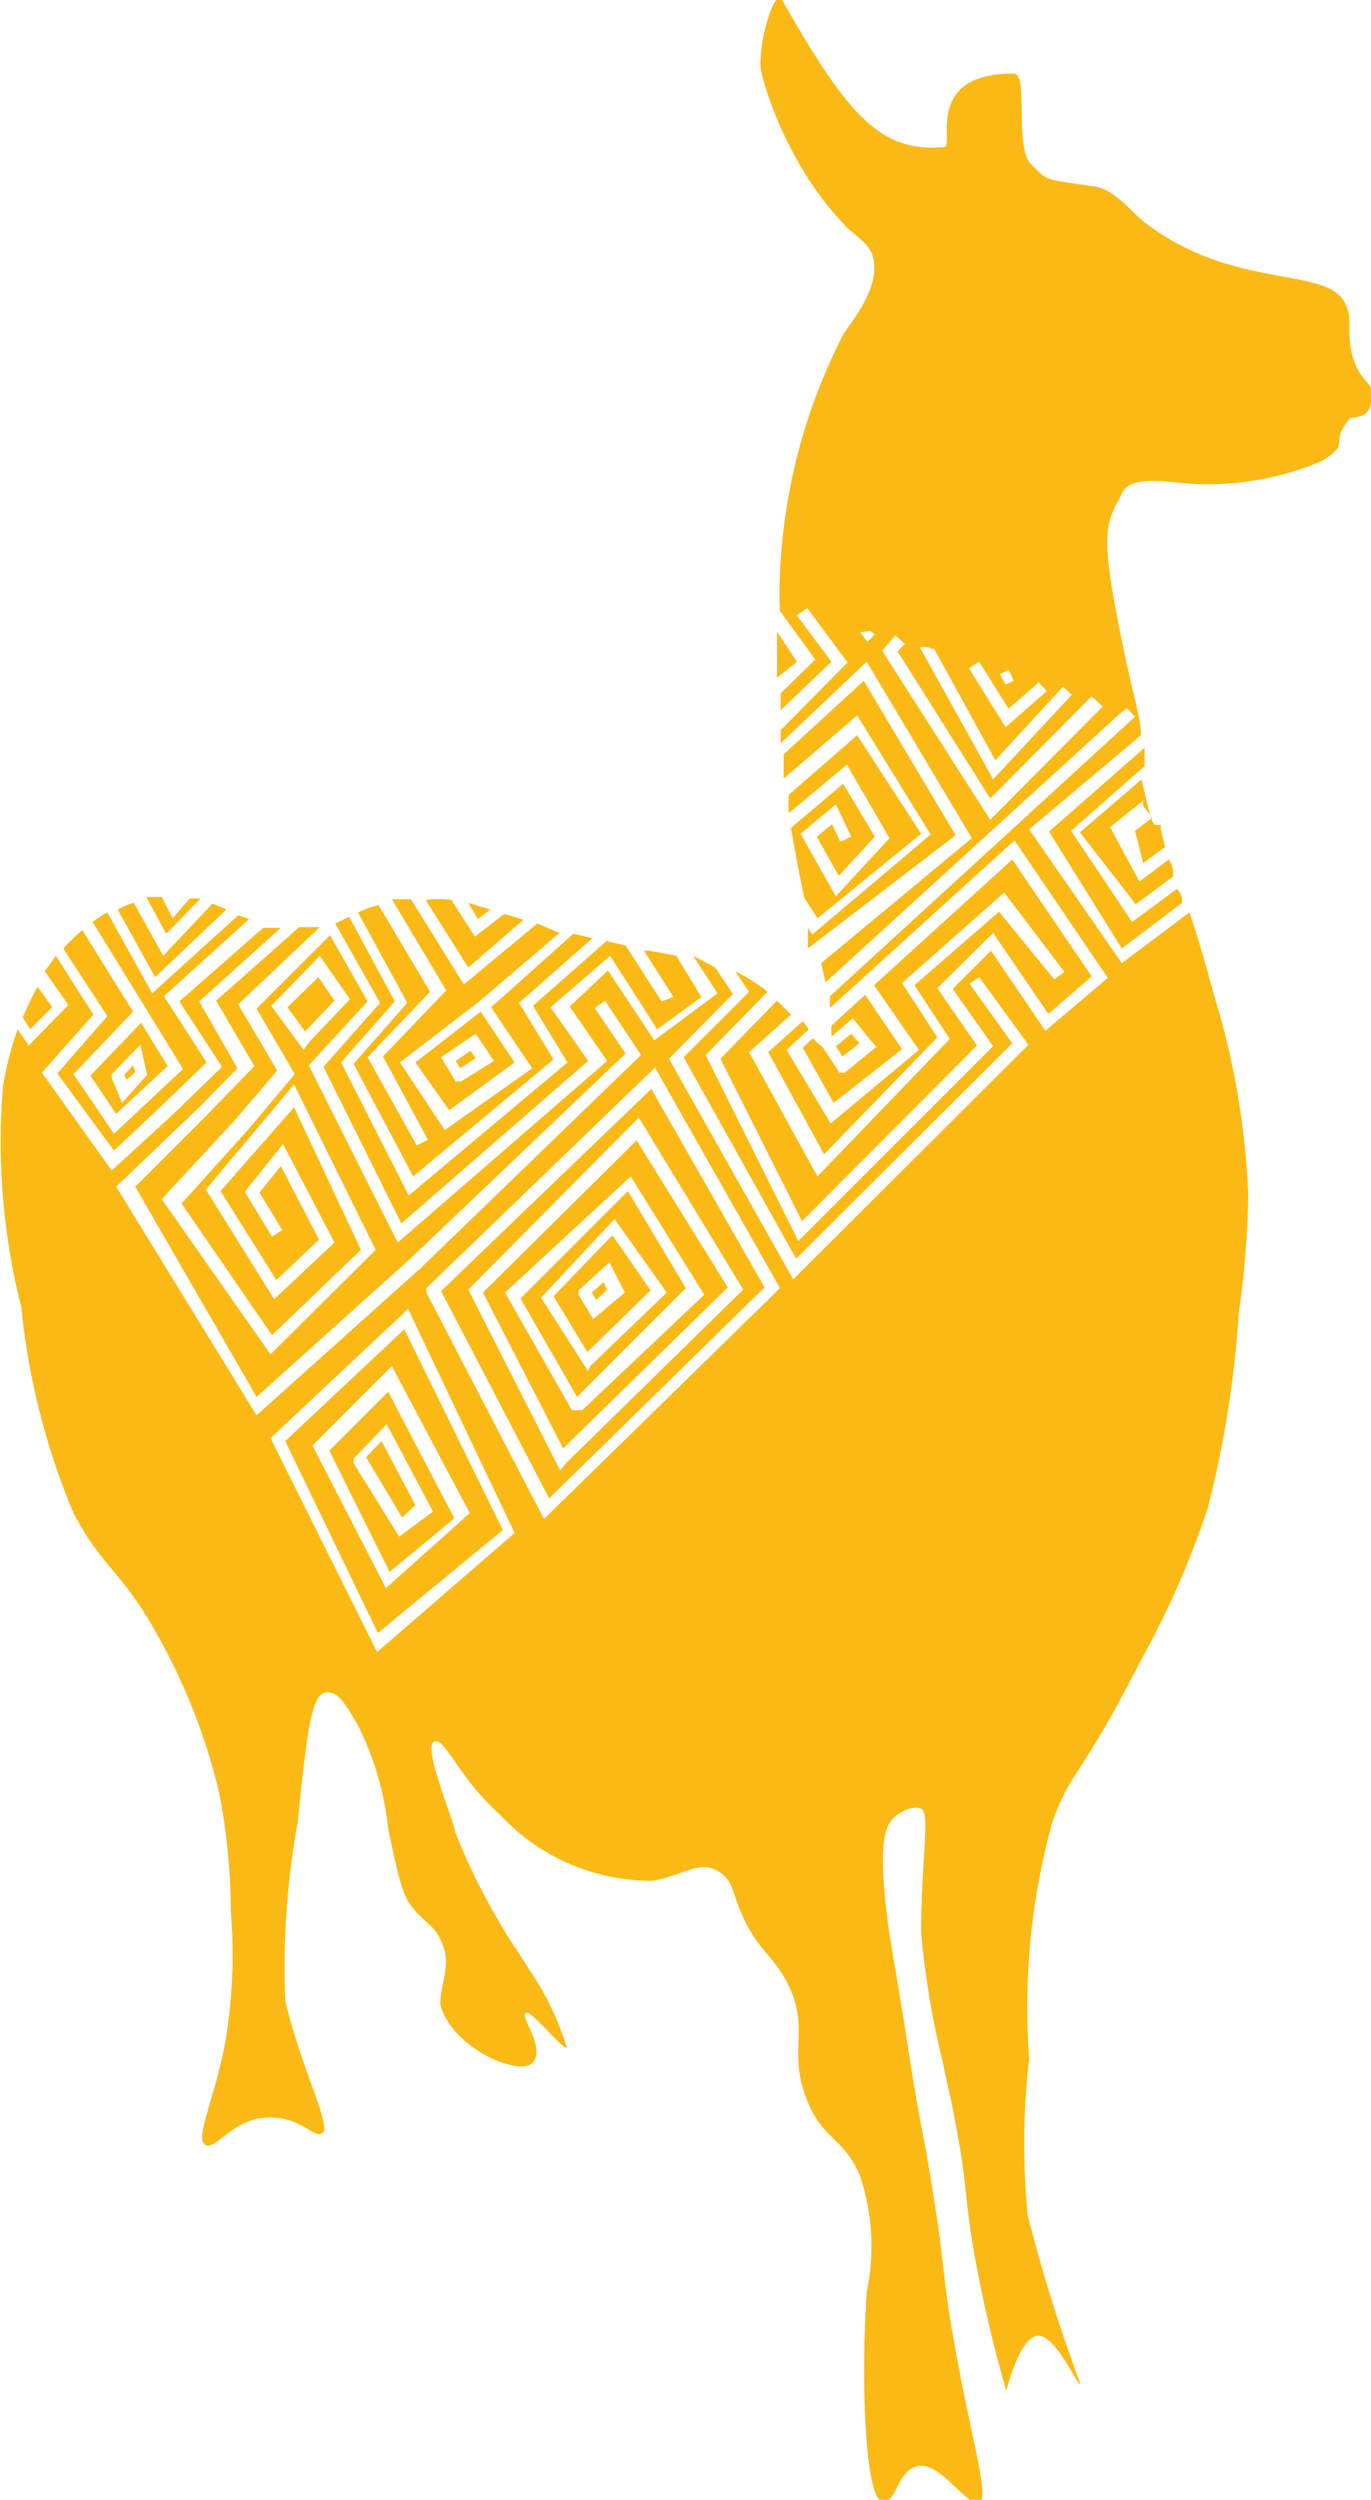 <svg xmlns="http://www.w3.org/2000/svg" viewBox="0 0 18.65 34"><g id="Layer_2" data-name="Layer 2"><path d="M1.58,15.15l.7-.65-.36-.59-.69.72ZM2,14.62,1.66,15l-.14-.34,0-.05.39-.4Z" transform="translate(0 0)" style="fill:#fab915"/><polygon points="1.72 14.69 1.84 14.58 1.81 14.49 1.69 14.62 1.72 14.69" style="fill:#fab915"/><polygon points="4.55 13.61 4.33 13.29 3.91 13.7 4.15 14.03 4.55 13.61" style="fill:#fab915"/><path d="M.78,14.6l.77,1.05L2.24,15l.57-.55-.58-.9L3.39,12.5l-.15-.05L2.07,13.51l-.61-1.1a1.37,1.37,0,0,0-.2.13l1.23,2-.94.88L1,14.61l.81-.85-.69-1.11a3.24,3.24,0,0,0-.26.25l.6.92Z" transform="translate(0 0)" style="fill:#fab915"/><path d="M15.55,11.74l.3-.22-.06-.24,0-.06-.08,0,0,0h0l0,0-.06-.08-.21.16Z" transform="translate(0 0)" style="fill:#fab915"/><path d="M15.45,12.3l.51-.38c0-.07,0-.14-.06-.23l-.4.3-.4-.74.45-.36,0,.07a1.72,1.72,0,0,1,.12.17l0,.06h0c-.06-.25-.11-.44-.14-.59l-.84.72Z" transform="translate(0 0)" style="fill:#fab915"/><path d="M15.26,12.9l.82-.62c0-.06,0-.12-.07-.19l-.61.45-.83-1.24,1-.88c0-.09,0-.17,0-.25l-1.3,1.14Z" transform="translate(0 0)" style="fill:#fab915"/><path d="M7.12,12.51l-.26-.08-.4.31-.32-.5a1.32,1.32,0,0,0-.35,0l.58.92Z" transform="translate(0 0)" style="fill:#fab915"/><path d="M4.4,14.51l1.06,2.13L8,14.43l-.51-.73L8.3,13l.64,1,.6-.44L9.2,13l-.37-.07-.07,0,.4.63h0L9,13.62l-.49-.76-.26-.06-1,.88.47.77L5.56,16.26l-.92-1.81.73-.83-.62-1.15-.19.09.61,1.08Z" transform="translate(0 0)" style="fill:#fab915"/><path d="M10.57,8.59c0,.21,0,.42,0,.63L10.84,9Z" transform="translate(0 0)" style="fill:#fab915"/><path d="M.41,14l.3-.3-.2-.28a4.27,4.27,0,0,0-.2.42Z" transform="translate(0 0)" style="fill:#fab915"/><path d="M6.67,12.37l-.3-.09.13.22Z" transform="translate(0 0)" style="fill:#fab915"/><polygon points="11.58 14.06 11.37 14.23 11.46 14.37 11.69 14.19 11.58 14.06" style="fill:#fab915"/><path d="M11.34,15l.93-.73-.5-.74-.46.42v.15l.29-.25.32.39-.43.35-.07,0-.23-.35a.64.64,0,0,1-.13-.12l-.14.13Z" transform="translate(0 0)" style="fill:#fab915"/><path d="M13.59,12.4l-1.15,1,.48.73L11.12,16l-.93-1.69.57-.51-.19-.19-.77.79,1.11,2.21,2.38-2.39-.54-.78.76-.75.75,1.1.59-.51-1.08-1.59-1.88,1.71.61.88-1.2,1-.6-1L11,14a.76.76,0,0,0-.08-.11l-.47.42.76,1.39,1.54-1.59-.48-.74,1.39-1.23.82,1.08h0l-.14.1Z" transform="translate(0 0)" style="fill:#fab915"/><path d="M11.75,9.26l-1.09,1c0,.11,0,.22,0,.33l1-.86,1,1.62-1.61,1.36-.06-.09,0,.18,0,.1L13,11.36Z" transform="translate(0 0)" style="fill:#fab915"/><path d="M12.53,11.34,11.66,10l-.93.81a2.17,2.17,0,0,0,0,.25l.79-.66.58,1-.73.79-.48-.85.48-.4.21.44-.15.07-.11-.24-.21.17.3.53.49-.53-.43-.72-.71.6c.06.35.12.67.18.95l.18.28Z" transform="translate(0 0)" style="fill:#fab915"/><polygon points="6.47 14.39 6.4 14.29 6.2 14.43 6.26 14.53 6.47 14.39" style="fill:#fab915"/><path d="M2.73,12.22l-.15,0-.23.27-.15-.29H2.12l-.13,0,.27.5Z" transform="translate(0 0)" style="fill:#fab915"/><path d="M3.08,12.37l-.19-.08L2.22,13l-.4-.72a1,1,0,0,0-.22.09l.51.92Z" transform="translate(0 0)" style="fill:#fab915"/><path d="M6.11,15.1,7,14.45l-.46-.69-.89.69Zm.61-.67-.45.28-.07,0L6,14.38l.47-.32Z" transform="translate(0 0)" style="fill:#fab915"/><path d="M7.31,12.56l-1,.83-.72-1.16-.13,0-.13,0,.74,1.24-.86.9.61,1.13-.15.08L5,14.38l.85-.89-.7-1.18a1.51,1.51,0,0,0-.28.1l.67,1.23-.73.83L5.62,16l1.91-1.59-.47-.77,1-.88-.26-.06-1.12,1,.56.83-1.19.84-.61-.92,1.08-.83,1.09-.93Z" transform="translate(0 0)" style="fill:#fab915"/><path d="M7.08,17.66,7.85,19l1.48-1.48-.79-1.32Zm.95.92L8,18.65l-.64-1,1-1.07.71,1Z" transform="translate(0 0)" style="fill:#fab915"/><path d="M7.53,17.63l.46.76.86-.84-.52-.75Zm.54.31-.2-.33,0-.06.42-.38.21.41Z" transform="translate(0 0)" style="fill:#fab915"/><path d="M6.57,17.58,7.66,19.7,9.9,17.51l-1.24-2Zm1.35,1.6-.08,0-.06,0-.91-1.6L8.58,16l1,1.61Z" transform="translate(0 0)" style="fill:#fab915"/><polygon points="8.05 17.58 8.11 17.68 8.26 17.54 8.21 17.44 8.05 17.58" style="fill:#fab915"/><path d="M6,17.56l1.47,2.82,2.93-2.87-1.54-2.7ZM7.7,19.9,7.62,20,6.37,17.54,8.69,15.2l1.42,2.34Z" transform="translate(0 0)" style="fill:#fab915"/><path d="M18.4,4.85c-.09-.35,0-.46-.08-.67C18.13,3.58,16.81,4,15.54,3c-.13-.11-.39-.42-.63-.46-.73-.11-.64-.07-.88-.3S14,1,13.79,1c-1.25,0-.79,1-.95,1-.87.08-1.32-.45-2.2-2-.11-.2-.36.7-.28,1a5,5,0,0,0,.48,1.17,4.28,4.28,0,0,0,.65.89c.07.09.31.23.37.39.17.47-.36,1-.42,1.16a7.81,7.81,0,0,0-.83,3.21,4.15,4.15,0,0,0,0,.49l.48.66-.47.46c0,.08,0,.16,0,.23L11.31,9l-.47-.63.14-.1.55.74-.91.92c0,.06,0,.12,0,.18L11.79,9l1.43,2.4-2.05,1.7.06.26,4-3.65.1-.08.11.12-.1.09-4.05,3.71,0,.16.44-.4,2.07-1.88,1.27,1.87-.85.72-.74-1.09-.52.52.55.78-2.65,2.65L9.6,14.35l.84-.86a1,1,0,0,0-.15-.11,2.19,2.19,0,0,0-.29-.17l.19.28-.89.89,1.53,2.74,2.94-2.93-.58-.81h0l.13-.09.67.92-3.2,3.19-1.69-3,.87-.88-.24-.36L9.43,13l.33.51-.86.64-.63-.95-.52.49.51.74L5.41,16.9,4.2,14.49,5,13.62l-.51-.9-1,1,.52.89-.64.76-.9,1L3.7,18.16,4.91,17,4,15.06,3,16.2l.76,1.21.58-.55-.52-1-.29.36.31.51-.14.09-.37-.61.52-.65.7,1.34-.82.77-.93-1.49L4,14.75,5.11,17,3.68,18.42,2.2,16.31l1-1.08.57-.67-.53-.9,1.11-1.05-.28,0h0l-1.13,1,.52.89-.62.64-1,1L3.49,19l2.08-1.87,2.94-2.8-.42-.62.14-.1.49.74-3,2.9-2.23,2L1.58,16.14,2.7,15.07l.53-.54-.52-.91,1.11-1-.24,0-1.14,1,.58.89-.67.65-.83.76L.57,14.59l.7-.79L.76,13l-.15.21.32.46-.54.55L.24,14a4.41,4.41,0,0,0-.2.78,9.16,9.16,0,0,0,.25,3A9.68,9.68,0,0,0,1,20.58c.43.81.66.75,1.22,1.8a8.2,8.2,0,0,1,.76,2A8.52,8.52,0,0,1,3.14,26a7.14,7.14,0,0,1-.08,1.8c-.15.77-.41,1.28-.27,1.37s.37-.35.84-.37.64.3.76.21-.31-.93-.51-1.8a11.1,11.1,0,0,1,.17-2.43c.13-1.28.19-1.73.38-1.76s.31.24.43.43a4.06,4.06,0,0,1,.42,1.42c.16.76.2.93.37,1.12s.25.2.34.39c.17.34,0,.56,0,.88.14.59,1.09,1,1.26.79s-.18-.62-.1-.67.5.5.56.47a3.81,3.81,0,0,0-.51-1.06c-.23-.37-.25-.37-.42-.67a8.09,8.09,0,0,1-.59-1.21c0-.1-.44-1.14-.29-1.22s.31.46.91,1a2.8,2.8,0,0,0,2.06.89c.4-.06.63-.28.88-.14s.19.3.39.7.37.46.56.81c.34.65,0,.92.28,1.62.22.54.48.49.71,1a3,3,0,0,1,.1,1.6c-.09,1.42,0,2.82.21,2.85s.19-.42.49-.48.68.57.83.5-.12-.91-.34-2.18c-.17-.92-.11-1-.34-2.35-.08-.48-.11-.57-.21-1.17s-.11-.73-.25-1.55c-.06-.34-.05-.32-.07-.41-.19-1.29-.06-1.5,0-1.6s.29-.24.42-.18,0,.68,0,1.69a11.84,11.84,0,0,0,.3,1.78c.09.45.1.43.16.77.16.81.13,1,.24,1.68a18.27,18.27,0,0,0,.46,2s.17-.72.42-.75.54.68.59.66a21.91,21.91,0,0,1-.72-2.3A10,10,0,0,1,14,28a9.44,9.44,0,0,1,.31-3.2c.26-.74.38-.59,1.2-2.2a12.18,12.18,0,0,0,.92-2.09,14.37,14.37,0,0,0,.42-2.64,13,13,0,0,0,.13-1.6,10.64,10.64,0,0,0-.47-2.75c-.15-.56-.24-.84-.33-1.11l-.92.69L14,11.28,15.52,10c0-.22-.09-.49-.2-1C15,7.48,15,7.19,15.2,6.83c.11-.18.05-.36.88-.26a3.94,3.94,0,0,0,1.9-.3c.43-.27.07-.2.39-.59.37,0,.26-.31.28-.38S18.49,5.16,18.4,4.85ZM11.84,8.58l.06.05-.1.1-.1-.13M4.13,14.28l-.44-.6L4.35,13l.41.59-.56.59Zm1,8.19L3.68,19.56l1.79-1.68.08-.08L7,20.85ZM7.4,20.66,5.8,17.58l0-.06,3.11-3,1.7,3ZM13.72,9.11l.07.15-.11.05-.08-.14ZM13.32,9l.4.64.41-.36h0l.11.12-.56.49-.5-.8Zm-.61-.17.83,1.51.92-1h0l.12.11L13.51,10.6l-1-1.8.09,0h0M15,9.61l-1.53,1.54L12,8.85l.18-.21.13.12-.1.1,1.26,2,1.38-1.39Z" transform="translate(0 0)" style="fill:#fab915"/><path d="M3.88,19.6l1.26,2.61,1.7-1.4L5.5,18.08Zm1.37,2-1-1.94,1-1,.08-.08,1.06,2Z" transform="translate(0 0)" style="fill:#fab915"/><path d="M4.48,19.73l.82,1.65.88-.73-.9-1.72Zm.95,1.17-.62-1,0-.06.45-.47.63,1.19Z" transform="translate(0 0)" style="fill:#fab915"/><polygon points="4.98 19.82 5.47 20.64 5.65 20.47 5.19 19.6 4.98 19.82" style="fill:#fab915"/></g></svg>